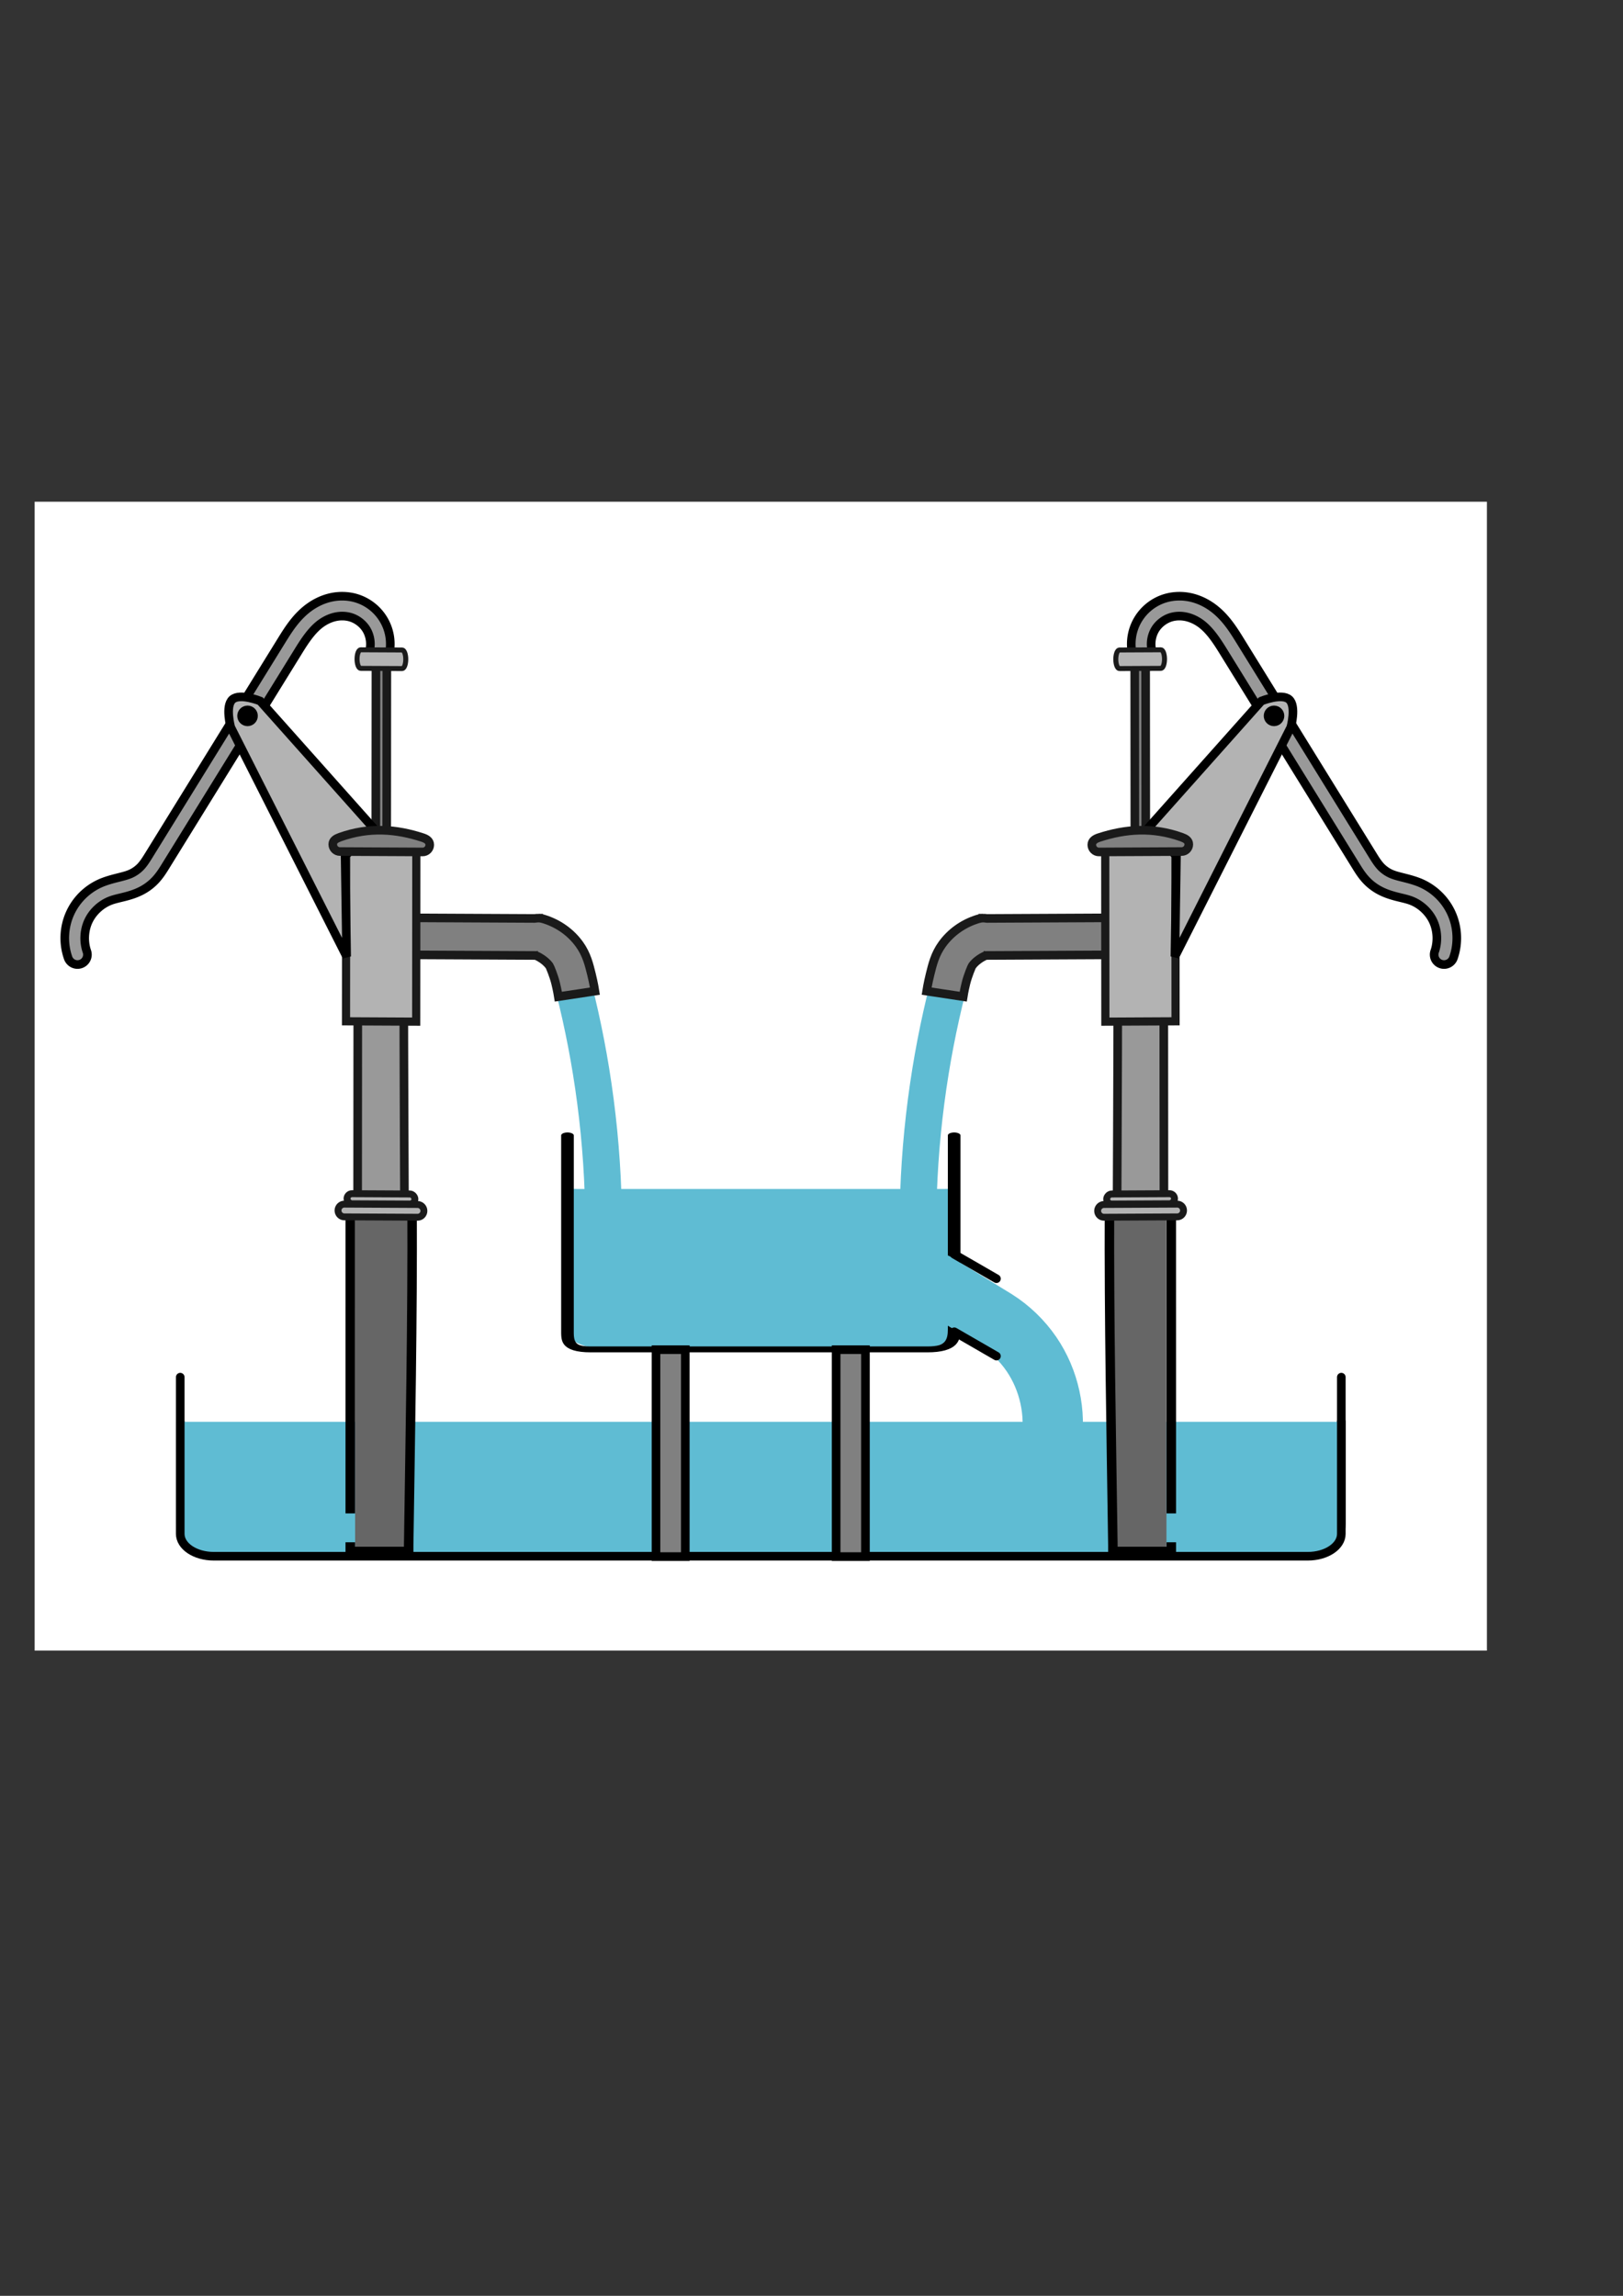<?xml version="1.0" encoding="UTF-8" standalone="no"?>
<!-- Created with Inkscape (http://www.inkscape.org/) -->

<svg
   xmlns:dc="http://purl.org/dc/elements/1.1/"
   xmlns:cc="http://creativecommons.org/ns#"
   xmlns:rdf="http://www.w3.org/1999/02/22-rdf-syntax-ns#"
   xmlns:svg="http://www.w3.org/2000/svg"
   xmlns="http://www.w3.org/2000/svg"
   xmlns:sodipodi="http://sodipodi.sourceforge.net/DTD/sodipodi-0.dtd"
   xmlns:inkscape="http://www.inkscape.org/namespaces/inkscape"
   width="210mm"
   height="297mm"
   id="svg7154"
   version="1.1"
   inkscape:version="0.48.3.1 r9886"
   sodipodi:docname="wasserpumpe-parallelschaltung.svg"
   inkscape:export-filename="/home/waldgeist/data/pics/physik/Own/elektrizitaet-magnetismus/wasserpumpe-parallelschaltung.png"
   inkscape:export-xdpi="90"
   inkscape:export-ydpi="90">
  <rect width="100%" height="100%" fill="#333333" stroke="none"/>
  <defs
     id="defs7156">
    <inkscape:path-effect
       is_visible="true"
       id="path-effect72356"
       effect="spiro" />
    <inkscape:path-effect
       effect="spiro"
       id="path-effect6234"
       is_visible="true" />
    <inkscape:path-effect
       effect="spiro"
       id="path-effect6226"
       is_visible="true" />
    <inkscape:path-effect
       is_visible="true"
       id="path-effect6230"
       effect="spiro" />
    <inkscape:path-effect
       effect="spiro"
       id="path-effect6442"
       is_visible="true" />
  </defs>
  <sodipodi:namedview
     id="base"
     pagecolor="#ffffff"
     bordercolor="#666666"
     borderopacity="1.0"
     inkscape:pageopacity="0.0"
     inkscape:pageshadow="2"
     inkscape:zoom="0.7"
     inkscape:cx="203.07419"
     inkscape:cy="534.03807"
     inkscape:document-units="px"
     inkscape:current-layer="layer1"
     showgrid="false"
     inkscape:window-width="1280"
     inkscape:window-height="974"
     inkscape:window-x="0"
     inkscape:window-y="0"
     inkscape:window-maximized="1" />
  <g
     inkscape:label="Ebene 1"
     inkscape:groupmode="layer"
     id="layer1">
    <rect
       inkscape:export-ydpi="150"
       inkscape:export-xdpi="150"
       inkscape:export-filename="/home/waldgeist/data/pics/physik/Own/elektrizitaet-magnetismus/wasserpumpe-parallelschaltung.png"
       style="fill:#ffffff;stroke:#ffffff;stroke-width:1;stroke-linecap:square;stroke-miterlimit:4;stroke-dasharray:none;stroke-dashoffset:0"
       id="rect4623"
       width="709.207"
       height="560.732"
       x="17.444"
       y="245.815"
       rx="0"
       ry="0" />
    <path
       style="fill:none;stroke:#000000;stroke-width:4.213;stroke-linecap:round;stroke-miterlimit:4;stroke-opacity:1;stroke-dashoffset:0"
       d="m 88.143,673.346 0,71.624 c 0,7.936 7.309,14.325 16.388,14.325 l 535.032,0 c 9.079,0 16.388,-6.389 16.388,-14.325 l 0,-71.624"
       id="rect6537"
       inkscape:connector-curvature="0"
       sodipodi:nodetypes="cssssc"
       inkscape:export-filename="/home/waldgeist/data/pics/physik/Own/elektrizitaet-magnetismus/wasserpumpe-parallelschaltung.png"
       inkscape:export-xdpi="150"
       inkscape:export-ydpi="150" />
    <path
       sodipodi:nodetypes="cssssc"
       inkscape:connector-curvature="0"
       id="path6540"
       d="m 88.143,695.182 0,54.771 c 0,6.069 7.309,10.954 16.388,10.954 l 535.032,0 c 9.079,0 16.388,-4.886 16.388,-10.954 l 0,-54.771"
       style="fill:#5fbcd3;fill-opacity:1;stroke:#000000;stroke-width:4.213;stroke-linecap:round;stroke-miterlimit:4;stroke-opacity:1;stroke-dashoffset:0"
       inkscape:export-filename="/home/waldgeist/data/pics/physik/Own/elektrizitaet-magnetismus/wasserpumpe-parallelschaltung.png"
       inkscape:export-xdpi="150"
       inkscape:export-ydpi="150" />
    <g
       id="g4859"
       transform="matrix(-1.353,0,0,0.207,1055.741,628.594)"
       inkscape:export-filename="/home/waldgeist/data/pics/physik/Own/elektrizitaet-magnetismus/wasserpumpe-parallelschaltung.png"
       inkscape:export-xdpi="150"
       inkscape:export-ydpi="150" />
    <g
       transform="matrix(-0.618,0,0,0.288,674.269,473.046)"
       id="g5684"
       inkscape:export-filename="/home/waldgeist/data/pics/physik/Own/elektrizitaet-magnetismus/wasserpumpe-parallelschaltung.png"
       inkscape:export-xdpi="150"
       inkscape:export-ydpi="150">
      <path
         sodipodi:nodetypes="cssssc"
         inkscape:connector-curvature="0"
         id="path5686"
         d="m 638.794,376.059 0,241.036 c 0,15.773 -15.156,28.471 -33.983,28.471 l -231.621,0 c -18.827,0 -33.983,-12.698 -33.983,-28.471 l 0,-241.036"
         style="fill:#5fbcd3;fill-opacity:1;stroke:#5fbcd3;stroke-width:7.666;stroke-linecap:butt;stroke-miterlimit:4;stroke-opacity:1;stroke-dashoffset:0" />
      <path
         style="fill:#ffffff;fill-opacity:0;stroke:#000000;stroke-width:9.991;stroke-linecap:round;stroke-miterlimit:4;stroke-dasharray:none;stroke-dashoffset:0"
         d="m 642,285.073 0,328.579 c 0,19.23 0.888,34.71 -18.342,34.71 l -266.588,0 C 337.841,648.362 336,632.881 336,613.652 l 0,-328.579"
         id="path5688"
         inkscape:connector-curvature="0"
         sodipodi:nodetypes="cssssc" />
    </g>
    <g
       id="g5705"
       transform="matrix(-0.843,0,0,0.843,769.701,374.678)"
       inkscape:export-filename="/home/waldgeist/data/pics/physik/Own/elektrizitaet-magnetismus/wasserpumpe-parallelschaltung.png"
       inkscape:export-xdpi="150"
       inkscape:export-ydpi="150">
      <rect
         y="338.362"
         x="411"
         height="120"
         width="17"
         id="rect5701"
         style="fill:#808080;fill-opacity:1;stroke:#000000;stroke-width:5;stroke-linecap:butt;stroke-miterlimit:4;stroke-opacity:1;stroke-dasharray:none;stroke-dashoffset:0" />
      <rect
         style="fill:#808080;fill-opacity:1;stroke:#000000;stroke-width:5;stroke-linecap:butt;stroke-miterlimit:4;stroke-opacity:1;stroke-dasharray:none;stroke-dashoffset:0"
         id="rect5703"
         width="17"
         height="120"
         x="515.5"
         y="338.362" />
    </g>
    <path
       style="fill:none;stroke:#5fbcd3;stroke-width:29.492;stroke-linecap:round;stroke-linejoin:miter;stroke-miterlimit:4;stroke-opacity:1;stroke-dasharray:none"
       d="m 457.991,627.503 29.049,17.805 c 6.847,4.338 12.799,10.083 17.376,16.773 8.679,12.686 12.197,28.796 9.596,43.945"
       id="path6232"
       inkscape:path-effect="#path-effect6234"
       inkscape:original-d="m 457.99104,627.50322 29.0494,17.80482 c 0,0 13.30458,11.46711 17.37598,16.77307 6.53232,8.51308 9.59572,43.94472 9.59572,43.94472"
       inkscape:connector-curvature="0"
       sodipodi:nodetypes="cccc"
       inkscape:export-filename="/home/waldgeist/data/pics/physik/Own/elektrizitaet-magnetismus/wasserpumpe-parallelschaltung.png"
       inkscape:export-xdpi="150"
       inkscape:export-ydpi="150" />
    <path
       style="fill:none;stroke:#000000;stroke-width:4.213;stroke-linecap:round;stroke-linejoin:miter;stroke-miterlimit:4;stroke-opacity:1;stroke-dasharray:none"
       d="m 466.68,613.303 20.622,11.906"
       id="path6224"
       inkscape:path-effect="#path-effect6226"
       inkscape:original-d="m 466.67963,613.30302 20.6225,11.9064"
       inkscape:connector-curvature="0"
       inkscape:export-filename="/home/waldgeist/data/pics/physik/Own/elektrizitaet-magnetismus/wasserpumpe-parallelschaltung.png"
       inkscape:export-xdpi="150"
       inkscape:export-ydpi="150" />
    <path
       inkscape:connector-curvature="0"
       inkscape:original-d="m 466.67963,651.15485 20.6225,11.90641"
       inkscape:path-effect="#path-effect6230"
       id="path6228"
       d="m 466.68,651.155 20.622,11.906"
       style="fill:none;stroke:#000000;stroke-width:4.213;stroke-linecap:round;stroke-linejoin:miter;stroke-miterlimit:4;stroke-opacity:1;stroke-dasharray:none"
       inkscape:export-filename="/home/waldgeist/data/pics/physik/Own/elektrizitaet-magnetismus/wasserpumpe-parallelschaltung.png"
       inkscape:export-xdpi="150"
       inkscape:export-ydpi="150" />
    <path
       style="fill:none;stroke:#5fbcd3;stroke-width:17.943;stroke-linecap:round;stroke-linejoin:miter;stroke-miterlimit:4;stroke-opacity:1;stroke-dasharray:none"
       d="m 467.121,469.558 c -5.073,17.821 -9.107,35.938 -12.073,54.229 -3.185,19.639 -5.14,39.477 -5.849,59.36"
       id="path6440"
       inkscape:path-effect="#path-effect6442"
       inkscape:original-d="m 467.12146,469.55818 c 0,0 -9.01408,35.48266 -12.07338,54.22868 -3.17011,19.42488 -5.84946,59.35974 -5.84946,59.35974"
       inkscape:connector-curvature="0"
       sodipodi:nodetypes="csc"
       inkscape:export-filename="/home/waldgeist/data/pics/physik/Own/elektrizitaet-magnetismus/wasserpumpe-parallelschaltung.png"
       inkscape:export-xdpi="150"
       inkscape:export-ydpi="150" />
    <g
       id="g7027"
       transform="matrix(0.843,0,0,0.843,128.41,201.531)"
       inkscape:export-filename="/home/waldgeist/data/pics/physik/Own/elektrizitaet-magnetismus/wasserpumpe-parallelschaltung.png"
       inkscape:export-xdpi="150"
       inkscape:export-ydpi="150">
      <rect
         y="468.293"
         x="493.478"
         height="190.035"
         width="30.862"
         id="rect6965"
         style="fill:#666666;fill-opacity:1;stroke:none" />
      <g
         transform="matrix(0.597,0,0,0.597,316.357,70.509)"
         inkscape:label="Ebene 1"
         id="layer1-6">
        <g
           id="g4082"
           transform="matrix(0.757,0,0,0.757,-738.225,114.975)">
          <g
             id="g4067">
            <path
               inkscape:connector-curvature="0"
               style="fill:#999999;stroke:#1a1a1a;stroke-width:11.069;stroke-miterlimit:4;stroke-dasharray:none"
               d="m 1432.212,725.939 -0.353,-446.389 -59.532,0.292 0,0 c 1.3,148.324 0.203,297.537 -0.361,446.447"
               id="path3985" />
            <path
               sodipodi:nodetypes="ccccccc"
               style="fill:none;stroke:#000000;stroke-width:12.182;stroke-miterlimit:4;stroke-dasharray:none"
               d="m 1362.284,711.977 c -0.615,145.25 2.3,290.271 4.374,434.373 l 0,7.895 75.004,0 0,-11.793 m 0,-37.046 -0.02,-396.882"
               id="path3083"
               inkscape:connector-curvature="0" />
            <path
               style="font-size:medium;font-style:normal;font-variant:normal;font-weight:normal;font-stretch:normal;text-indent:0;text-align:start;text-decoration:none;line-height:normal;letter-spacing:normal;word-spacing:normal;text-transform:none;direction:ltr;block-progression:tb;writing-mode:lr-tb;text-anchor:start;baseline-shift:baseline;color:#000000;fill:#808080;fill-opacity:1;stroke:#1a1a1a;stroke-width:11.069;stroke-miterlimit:4;stroke-dasharray:none;marker:none;visibility:visible;display:inline;overflow:visible;enable-background:accumulate;font-family:Sans;-inkscape-font-specification:Sans"
               d="m 1199.784,341.369 c -1.721,0.037 -4.115,0.412 -7.968,1.664 -17.455,5.675 -33.096,16.536 -44.194,31.842 -9.543,13.162 -12.609,26.632 -15.563,38.483 -2.954,11.85 -4.483,21.772 -4.483,21.772 l 46.944,7.113 c 0,0 1.225,-7.976 3.611,-17.549 2.386,-9.573 7.21,-21.059 7.92,-22.039 3.912,-5.396 10.749,-10.446 17.583,-13.305 l 0.562,-0.003 197.127,-0.97 -0.038,-47.499 -196.095,0.965 c -0.649,-0.066 -0.687,-0.102 -1.531,-0.149 -1.103,-0.061 -2.155,-0.362 -3.875,-0.325 z m 1.038,47.745 1.031,0.151 c -0.863,0.046 -1.001,-0.149 -1.031,-0.151 z"
               id="path3887"
               inkscape:connector-curvature="0" />
            <rect
               rx="6.469"
               style="fill:#b3b3b3;stroke:#1a1a1a;stroke-width:8.856;stroke-linecap:square;stroke-miterlimit:4;stroke-dasharray:none;stroke-dashoffset:0"
               id="rect3956"
               width="87.118"
               height="12.938"
               x="1358.116"
               y="-715.212"
               ry="6.469"
               transform="matrix(1,-0.005,-7.9104159e-4,-1,0,0)" />
            <path
               inkscape:connector-curvature="0"
               style="fill:#b3b3b3;stroke:#1a1a1a;stroke-width:8.856;stroke-linecap:square;stroke-miterlimit:4;stroke-dasharray:none;stroke-dashoffset:0"
               d="m 1355.299,725.323 93.877,-0.462 c 4.536,-0.022 8.184,-3.692 8.181,-8.227 0,-4.535 -3.658,-8.169 -8.194,-8.147 l -93.877,0.462 c -4.536,0.022 -8.184,3.692 -8.181,8.227 0,4.535 3.658,8.169 8.193,8.147 z"
               id="rect3958" />
            <rect
               rx="7"
               style="fill:#808080;stroke:#1a1a1a;stroke-width:11.069;stroke-linecap:square;stroke-miterlimit:4;stroke-dasharray:none;stroke-dashoffset:0"
               id="rect3970"
               width="14"
               height="279.997"
               x="1394.675"
               y="15.919"
               ry="7"
               transform="matrix(1,-0.005,7.9104159e-4,1,0,0)" />
            <rect
               style="fill:#b3b3b3;stroke:#1a1a1a;stroke-width:10.475;stroke-linecap:square;stroke-miterlimit:4;stroke-dasharray:none;stroke-dashoffset:0"
               id="rect3960"
               width="90.095"
               height="226.536"
               x="1356.628"
               y="-481.072"
               ry="80.825"
               transform="matrix(1,-0.005,-7.9104159e-4,-1,0,0)"
               rx="0" />
            <path
               style="font-size:medium;font-style:normal;font-variant:normal;font-weight:normal;font-stretch:normal;text-indent:0;text-align:start;text-decoration:none;line-height:normal;letter-spacing:normal;word-spacing:normal;text-transform:none;direction:ltr;block-progression:tb;writing-mode:lr-tb;text-anchor:start;baseline-shift:baseline;color:#000000;fill:#999999;fill-opacity:1;stroke:#000000;stroke-width:11.069;stroke-miterlimit:4;stroke-dasharray:none;marker:none;visibility:visible;display:inline;overflow:visible;enable-background:accumulate;font-family:Sans;-inkscape-font-specification:Sans"
               d="m 1450.139,-71.684 c -5.279,0.155 -10.563,0.938 -15.741,2.449 -14.461,4.22 -26.953,13.729 -34.91,26.531 -7.956,12.802 -10.926,28.178 -8.285,42.978 a 12.725,12.778 46.897 1 0 25.094,-4.602 c -1.5,-8.407 0.296,-17.731 4.816,-25.003 4.519,-7.272 12.122,-13.025 20.336,-15.422 5.968,-1.742 12.624,-1.918 18.996,-0.578 6.394,1.344 12.718,4.222 18.377,8.22 11.261,7.955 20.106,20.874 28.886,35.077 L 1679.124,275.277 c 3.462,5.601 7.394,11.828 12.893,17.637 5.488,5.798 11.971,10.5 19.072,13.991 14.335,7.047 28.061,8.223 37.99,11.91 12.344,4.584 23.068,14.435 28.659,26.349 5.591,11.915 6.345,26.51 2.001,38.974 a 12.729,12.781 46.897 0 0 24.097,8.282 c 6.612,-18.972 5.515,-40.027 -2.995,-58.164 -8.511,-18.137 -24.002,-32.385 -42.791,-39.363 -14.191,-5.27 -26.898,-6.577 -35.646,-10.878 -4.441,-2.183 -8.48,-5.13 -11.829,-8.668 -3.337,-3.526 -6.439,-8.215 -9.737,-13.55 L 1529.422,-15.513 c -9.047,-14.634 -19.387,-30.817 -35.816,-42.424 -8.186,-5.783 -17.6,-10.206 -27.815,-12.353 -5.119,-1.076 -10.373,-1.549 -15.652,-1.394 z"
               id="path3987"
               inkscape:connector-curvature="0"
               inkscape:transform-center-x="-26.587329"
               inkscape:transform-center-y="83.66222" />
            <path
               id="path3991"
               d="m 1375.049,21.145 53.261,-0.262 c 2.573,-0.013 4.641,-5.337 4.636,-11.937 -0.01,-6.6 -2.081,-11.904 -4.654,-11.891 l -53.262,0.262 c -2.573,0.013 -4.641,5.337 -4.635,11.937 0.01,6.6 2.081,11.904 4.654,11.891 z"
               style="fill:#b3b3b3;stroke:#1a1a1a;stroke-width:6.402;stroke-linecap:square;stroke-miterlimit:4;stroke-dashoffset:0"
               inkscape:connector-curvature="0" />
            <path
               style="fill:#b3b3b3;stroke:#000000;stroke-width:11.069;stroke-linecap:round;stroke-miterlimit:4;stroke-dasharray:none;stroke-dashoffset:0"
               d="M 1410.439,227.552 1557.238,62.809 c 0,0 26.114,-10.516 35.685,-1.996 9.571,8.52 2.131,35.66 2.131,35.66 l -148.739,294.204 1.94,-129.461 z"
               id="rect4021"
               inkscape:connector-curvature="0"
               sodipodi:nodetypes="ccscccc" />
            <path
               style="fill:#808080;stroke:#1a1a1a;stroke-width:11.069;stroke-linecap:square;stroke-miterlimit:4;stroke-dasharray:none;stroke-dashoffset:0"
               d="m 1348.82,238.065 c 33.678,-11.009 68.605,-13.941 106.063,-0.522 4.8,1.719 9.218,4.064 9.222,9.169 0,5.105 -4.102,9.235 -9.207,9.26 l -106.063,0.522 c -5.105,0.025 -9.218,-4.064 -9.222,-9.169 0,-5.105 4.349,-7.672 9.207,-9.26 z"
               id="rect3972"
               inkscape:connector-curvature="0"
               sodipodi:nodetypes="sssssss" />
            <path
               sodipodi:type="arc"
               style="fill:#000000;stroke:#000000;stroke-width:8.38;stroke-linecap:round;stroke-miterlimit:4;stroke-dasharray:none;stroke-dashoffset:0"
               id="path4041"
               sodipodi:cx="1574.5"
               sodipodi:cy="82.362183"
               sodipodi:rx="9"
               sodipodi:ry="9"
               d="m 1583.5,82.362 c 0,4.971 -4.029,9 -9,9 -4.971,0 -9,-4.029 -9,-9 0,-4.971 4.029,-9 9,-9 4.971,0 9,4.029 9,9 z"
               transform="translate(-1,-0.5)" />
          </g>
        </g>
      </g>
    </g>
    <path
       sodipodi:nodetypes="csc"
       inkscape:connector-curvature="0"
       inkscape:original-d="m 276.97297,469.55818 c 0,0 9.01408,35.48266 12.07338,54.22868 3.17011,19.42488 5.84946,59.35974 5.84946,59.35974"
       inkscape:path-effect="#path-effect72356"
       id="path7644"
       d="m 276.973,469.558 c 5.073,17.821 9.107,35.938 12.073,54.229 3.185,19.639 5.14,39.477 5.849,59.36"
       style="fill:none;stroke:#5fbcd3;stroke-width:17.943;stroke-linecap:round;stroke-linejoin:miter;stroke-miterlimit:4;stroke-opacity:1;stroke-dasharray:none"
       inkscape:export-filename="/home/waldgeist/data/pics/physik/Own/elektrizitaet-magnetismus/wasserpumpe-parallelschaltung.png"
       inkscape:export-xdpi="150"
       inkscape:export-ydpi="150" />
    <g
       id="g7646"
       transform="matrix(-0.843,0,0,0.843,615.685,201.531)"
       inkscape:export-filename="/home/waldgeist/data/pics/physik/Own/elektrizitaet-magnetismus/wasserpumpe-parallelschaltung.png"
       inkscape:export-xdpi="150"
       inkscape:export-ydpi="150">
      <rect
         style="fill:#666666;fill-opacity:1;stroke:none"
         id="rect7648"
         width="30.862"
         height="190.035"
         x="493.478"
         y="468.293" />
      <g
         id="g7650"
         inkscape:label="Ebene 1"
         transform="matrix(0.597,0,0,0.597,316.357,70.509)">
        <g
           transform="matrix(0.757,0,0,0.757,-738.225,114.975)"
           id="g7652">
          <g
             id="g7654">
            <path
               id="path7656"
               d="m 1432.212,725.939 -0.353,-446.389 -59.532,0.292 0,0 c 1.3,148.324 0.203,297.537 -0.361,446.447"
               style="fill:#999999;stroke:#1a1a1a;stroke-width:11.069;stroke-miterlimit:4;stroke-dasharray:none"
               inkscape:connector-curvature="0" />
            <path
               inkscape:connector-curvature="0"
               id="path7658"
               d="m 1362.284,711.977 c -0.615,145.25 2.3,290.271 4.374,434.373 l 0,7.895 75.004,0 0,-11.793 m 0,-37.046 -0.02,-396.882"
               style="fill:none;stroke:#000000;stroke-width:12.182;stroke-miterlimit:4;stroke-dasharray:none"
               sodipodi:nodetypes="ccccccc" />
            <path
               inkscape:connector-curvature="0"
               id="path7660"
               d="m 1199.784,341.369 c -1.721,0.037 -4.115,0.412 -7.968,1.664 -17.455,5.675 -33.096,16.536 -44.194,31.842 -9.543,13.162 -12.609,26.632 -15.563,38.483 -2.954,11.85 -4.483,21.772 -4.483,21.772 l 46.944,7.113 c 0,0 1.225,-7.976 3.611,-17.549 2.386,-9.573 7.21,-21.059 7.92,-22.039 3.912,-5.396 10.749,-10.446 17.583,-13.305 l 0.562,-0.003 197.127,-0.97 -0.038,-47.499 -196.095,0.965 c -0.649,-0.066 -0.687,-0.102 -1.531,-0.149 -1.103,-0.061 -2.155,-0.362 -3.875,-0.325 z m 1.038,47.745 1.031,0.151 c -0.863,0.046 -1.001,-0.149 -1.031,-0.151 z"
               style="font-size:medium;font-style:normal;font-variant:normal;font-weight:normal;font-stretch:normal;text-indent:0;text-align:start;text-decoration:none;line-height:normal;letter-spacing:normal;word-spacing:normal;text-transform:none;direction:ltr;block-progression:tb;writing-mode:lr-tb;text-anchor:start;baseline-shift:baseline;color:#000000;fill:#808080;fill-opacity:1;stroke:#1a1a1a;stroke-width:11.069;stroke-miterlimit:4;stroke-dasharray:none;marker:none;visibility:visible;display:inline;overflow:visible;enable-background:accumulate;font-family:Sans;-inkscape-font-specification:Sans" />
            <rect
               rx="6.469"
               transform="matrix(1,-0.005,-7.9104159e-4,-1,0,0)"
               ry="6.469"
               y="-715.212"
               x="1358.116"
               height="12.938"
               width="87.118"
               id="rect7662"
               style="fill:#b3b3b3;stroke:#1a1a1a;stroke-width:8.856;stroke-linecap:square;stroke-miterlimit:4;stroke-dasharray:none;stroke-dashoffset:0" />
            <path
               id="path7664"
               d="m 1355.299,725.323 93.877,-0.462 c 4.536,-0.022 8.184,-3.692 8.181,-8.227 0,-4.535 -3.658,-8.169 -8.194,-8.147 l -93.877,0.462 c -4.536,0.022 -8.184,3.692 -8.181,8.227 0,4.535 3.658,8.169 8.193,8.147 z"
               style="fill:#b3b3b3;stroke:#1a1a1a;stroke-width:8.856;stroke-linecap:square;stroke-miterlimit:4;stroke-dasharray:none;stroke-dashoffset:0"
               inkscape:connector-curvature="0" />
            <rect
               rx="7"
               transform="matrix(1,-0.005,7.9104159e-4,1,0,0)"
               ry="7"
               y="15.919"
               x="1394.675"
               height="279.997"
               width="14"
               id="rect7666"
               style="fill:#808080;stroke:#1a1a1a;stroke-width:11.069;stroke-linecap:square;stroke-miterlimit:4;stroke-dasharray:none;stroke-dashoffset:0" />
            <rect
               rx="0"
               transform="matrix(1,-0.005,-7.9104159e-4,-1,0,0)"
               ry="80.825"
               y="-481.072"
               x="1356.628"
               height="226.536"
               width="90.095"
               id="rect7668"
               style="fill:#b3b3b3;stroke:#1a1a1a;stroke-width:10.475;stroke-linecap:square;stroke-miterlimit:4;stroke-dasharray:none;stroke-dashoffset:0" />
            <path
               inkscape:transform-center-y="83.66222"
               inkscape:transform-center-x="-26.587329"
               inkscape:connector-curvature="0"
               id="path7670"
               d="m 1450.139,-71.684 c -5.279,0.155 -10.563,0.938 -15.741,2.449 -14.461,4.22 -26.953,13.729 -34.91,26.531 -7.956,12.802 -10.926,28.178 -8.285,42.978 a 12.725,12.778 46.897 1 0 25.094,-4.602 c -1.5,-8.407 0.296,-17.731 4.816,-25.003 4.519,-7.272 12.122,-13.025 20.336,-15.422 5.968,-1.742 12.624,-1.918 18.996,-0.578 6.394,1.344 12.718,4.222 18.377,8.22 11.261,7.955 20.106,20.874 28.886,35.077 L 1679.124,275.277 c 3.462,5.601 7.394,11.828 12.893,17.637 5.488,5.798 11.971,10.5 19.072,13.991 14.335,7.047 28.061,8.223 37.99,11.91 12.344,4.584 23.068,14.435 28.659,26.349 5.591,11.915 6.345,26.51 2.001,38.974 a 12.729,12.781 46.897 0 0 24.097,8.282 c 6.612,-18.972 5.515,-40.027 -2.995,-58.164 -8.511,-18.137 -24.002,-32.385 -42.791,-39.363 -14.191,-5.27 -26.898,-6.577 -35.646,-10.878 -4.441,-2.183 -8.48,-5.13 -11.829,-8.668 -3.337,-3.526 -6.439,-8.215 -9.737,-13.55 L 1529.422,-15.513 c -9.047,-14.634 -19.387,-30.817 -35.816,-42.424 -8.186,-5.783 -17.6,-10.206 -27.815,-12.353 -5.119,-1.076 -10.373,-1.549 -15.652,-1.394 z"
               style="font-size:medium;font-style:normal;font-variant:normal;font-weight:normal;font-stretch:normal;text-indent:0;text-align:start;text-decoration:none;line-height:normal;letter-spacing:normal;word-spacing:normal;text-transform:none;direction:ltr;block-progression:tb;writing-mode:lr-tb;text-anchor:start;baseline-shift:baseline;color:#000000;fill:#999999;fill-opacity:1;stroke:#000000;stroke-width:11.069;stroke-miterlimit:4;stroke-dasharray:none;marker:none;visibility:visible;display:inline;overflow:visible;enable-background:accumulate;font-family:Sans;-inkscape-font-specification:Sans" />
            <path
               inkscape:connector-curvature="0"
               style="fill:#b3b3b3;stroke:#1a1a1a;stroke-width:6.402;stroke-linecap:square;stroke-miterlimit:4;stroke-dashoffset:0"
               d="m 1375.049,21.145 53.261,-0.262 c 2.573,-0.013 4.641,-5.337 4.636,-11.937 -0.01,-6.6 -2.081,-11.904 -4.654,-11.891 l -53.262,0.262 c -2.573,0.013 -4.641,5.337 -4.635,11.937 0.01,6.6 2.081,11.904 4.654,11.891 z"
               id="path7672" />
            <path
               sodipodi:nodetypes="ccscccc"
               inkscape:connector-curvature="0"
               id="path7674"
               d="M 1410.439,227.552 1557.238,62.809 c 0,0 26.114,-10.516 35.685,-1.996 9.571,8.52 2.131,35.66 2.131,35.66 l -148.739,294.204 1.94,-129.461 z"
               style="fill:#b3b3b3;stroke:#000000;stroke-width:11.069;stroke-linecap:round;stroke-miterlimit:4;stroke-dasharray:none;stroke-dashoffset:0" />
            <path
               sodipodi:nodetypes="sssssss"
               inkscape:connector-curvature="0"
               id="path7676"
               d="m 1348.82,238.065 c 33.678,-11.009 68.605,-13.941 106.063,-0.522 4.8,1.719 9.218,4.064 9.222,9.169 0,5.105 -4.102,9.235 -9.207,9.26 l -106.063,0.522 c -5.105,0.025 -9.218,-4.064 -9.222,-9.169 0,-5.105 4.349,-7.672 9.207,-9.26 z"
               style="fill:#808080;stroke:#1a1a1a;stroke-width:11.069;stroke-linecap:square;stroke-miterlimit:4;stroke-dasharray:none;stroke-dashoffset:0" />
            <path
               transform="translate(-1,-0.5)"
               d="m 1583.5,82.362 c 0,4.971 -4.029,9 -9,9 -4.971,0 -9,-4.029 -9,-9 0,-4.971 4.029,-9 9,-9 4.971,0 9,4.029 9,9 z"
               sodipodi:ry="9"
               sodipodi:rx="9"
               sodipodi:cy="82.362183"
               sodipodi:cx="1574.5"
               id="path7678"
               style="fill:#000000;stroke:#000000;stroke-width:8.38;stroke-linecap:round;stroke-miterlimit:4;stroke-dasharray:none;stroke-dashoffset:0"
               sodipodi:type="arc" />
          </g>
        </g>
      </g>
    </g>
  </g>
</svg>

